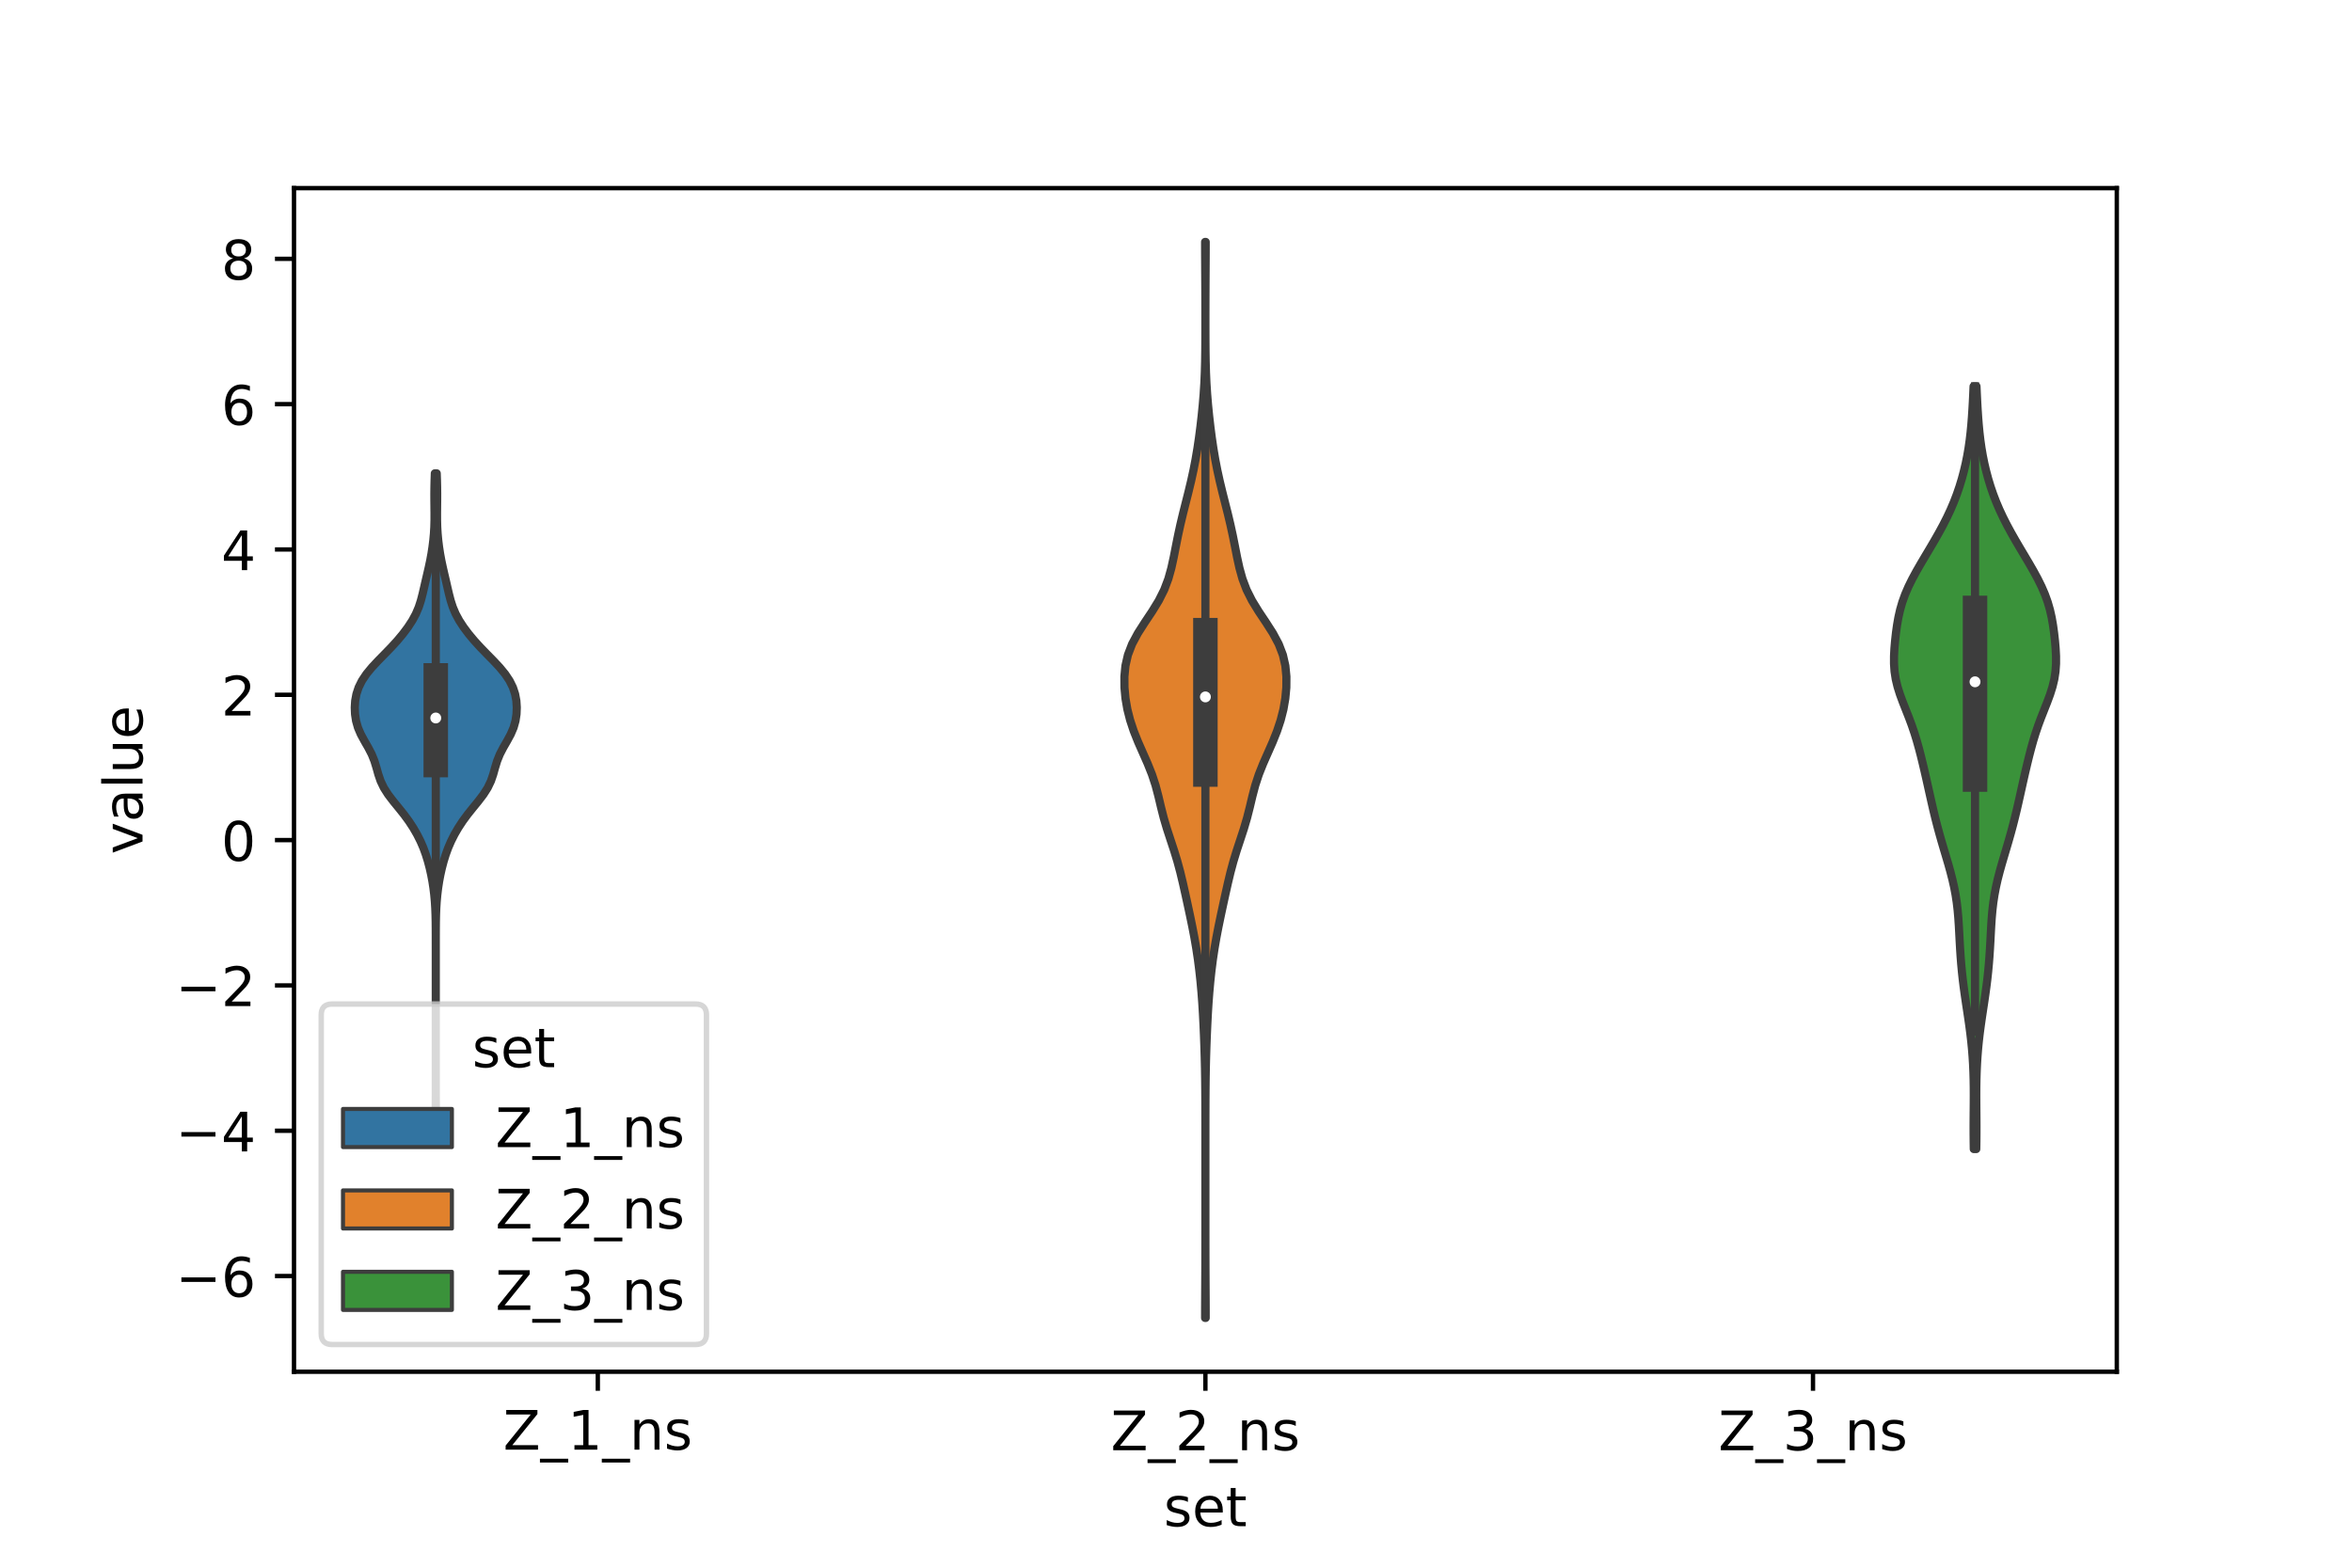 <?xml version="1.0" encoding="utf-8" standalone="no"?>
<!DOCTYPE svg PUBLIC "-//W3C//DTD SVG 1.1//EN"
  "http://www.w3.org/Graphics/SVG/1.1/DTD/svg11.dtd">
<!-- Created with matplotlib (https://matplotlib.org/) -->
<svg height="288pt" version="1.1" viewBox="0 0 432 288" width="432pt" xmlns="http://www.w3.org/2000/svg" xmlns:xlink="http://www.w3.org/1999/xlink">
 <defs>
  <style type="text/css">*{stroke-linecap:butt;stroke-linejoin:round;}</style>
 </defs>
 <g id="figure_1">
  <g id="patch_1">
   <path d="M 0 288 
L 432 288 
L 432 0 
L 0 0 
z
" style="fill:#ffffff;"/>
  </g>
  <g id="axes_1">
   <g id="patch_2">
    <path d="M 54 252 
L 388.8 252 
L 388.8 34.56 
L 54 34.56 
z
" style="fill:#ffffff;"/>
   </g>
   <g id="PolyCollection_1">
    <defs>
     <path d="M 80.099 -79.37 
L 79.981 -79.37 
L 79.986 -80.599 
L 79.998 -81.828 
L 80.012 -83.057 
L 80.024 -84.286 
L 80.032 -85.515 
L 80.037 -86.744 
L 80.039 -87.973 
L 80.04 -89.202 
L 80.04 -90.431 
L 80.04 -91.66 
L 80.04 -92.889 
L 80.04 -94.118 
L 80.04 -95.347 
L 80.04 -96.576 
L 80.04 -97.805 
L 80.04 -99.034 
L 80.04 -100.263 
L 80.04 -101.492 
L 80.04 -102.721 
L 80.04 -103.95 
L 80.04 -105.179 
L 80.04 -106.408 
L 80.04 -107.637 
L 80.04 -108.866 
L 80.04 -110.095 
L 80.04 -111.324 
L 80.04 -112.553 
L 80.04 -113.782 
L 80.039 -115.011 
L 80.038 -116.24 
L 80.033 -117.469 
L 80.021 -118.698 
L 79.995 -119.927 
L 79.947 -121.156 
L 79.871 -122.385 
L 79.76 -123.614 
L 79.612 -124.843 
L 79.424 -126.072 
L 79.194 -127.301 
L 78.919 -128.53 
L 78.596 -129.759 
L 78.217 -130.988 
L 77.77 -132.217 
L 77.24 -133.446 
L 76.622 -134.675 
L 75.912 -135.904 
L 75.108 -137.133 
L 74.205 -138.362 
L 73.223 -139.591 
L 72.219 -140.82 
L 71.284 -142.049 
L 70.502 -143.278 
L 69.913 -144.507 
L 69.49 -145.736 
L 69.148 -146.965 
L 68.773 -148.194 
L 68.279 -149.423 
L 67.644 -150.652 
L 66.936 -151.881 
L 66.27 -153.11 
L 65.745 -154.339 
L 65.398 -155.568 
L 65.211 -156.797 
L 65.16 -158.026 
L 65.238 -159.255 
L 65.466 -160.484 
L 65.871 -161.713 
L 66.479 -162.942 
L 67.299 -164.171 
L 68.31 -165.4 
L 69.458 -166.629 
L 70.666 -167.858 
L 71.857 -169.087 
L 72.978 -170.316 
L 74.004 -171.545 
L 74.925 -172.774 
L 75.728 -174.003 
L 76.392 -175.232 
L 76.912 -176.461 
L 77.309 -177.69 
L 77.627 -178.919 
L 77.912 -180.148 
L 78.194 -181.377 
L 78.482 -182.606 
L 78.764 -183.835 
L 79.024 -185.064 
L 79.249 -186.293 
L 79.437 -187.522 
L 79.588 -188.751 
L 79.701 -189.98 
L 79.773 -191.209 
L 79.805 -192.438 
L 79.808 -193.667 
L 79.796 -194.896 
L 79.783 -196.125 
L 79.78 -197.354 
L 79.794 -198.583 
L 79.824 -199.812 
L 79.867 -201.041 
L 80.213 -201.041 
L 80.213 -201.041 
L 80.256 -199.812 
L 80.286 -198.583 
L 80.3 -197.354 
L 80.297 -196.125 
L 80.284 -194.896 
L 80.272 -193.667 
L 80.275 -192.438 
L 80.307 -191.209 
L 80.379 -189.98 
L 80.492 -188.751 
L 80.643 -187.522 
L 80.831 -186.293 
L 81.056 -185.064 
L 81.316 -183.835 
L 81.598 -182.606 
L 81.886 -181.377 
L 82.168 -180.148 
L 82.453 -178.919 
L 82.771 -177.69 
L 83.168 -176.461 
L 83.688 -175.232 
L 84.352 -174.003 
L 85.155 -172.774 
L 86.076 -171.545 
L 87.102 -170.316 
L 88.223 -169.087 
L 89.414 -167.858 
L 90.622 -166.629 
L 91.77 -165.4 
L 92.781 -164.171 
L 93.601 -162.942 
L 94.209 -161.713 
L 94.614 -160.484 
L 94.842 -159.255 
L 94.92 -158.026 
L 94.869 -156.797 
L 94.682 -155.568 
L 94.335 -154.339 
L 93.81 -153.11 
L 93.144 -151.881 
L 92.436 -150.652 
L 91.801 -149.423 
L 91.307 -148.194 
L 90.932 -146.965 
L 90.59 -145.736 
L 90.167 -144.507 
L 89.578 -143.278 
L 88.796 -142.049 
L 87.861 -140.82 
L 86.857 -139.591 
L 85.875 -138.362 
L 84.972 -137.133 
L 84.168 -135.904 
L 83.458 -134.675 
L 82.84 -133.446 
L 82.31 -132.217 
L 81.863 -130.988 
L 81.484 -129.759 
L 81.161 -128.53 
L 80.886 -127.301 
L 80.656 -126.072 
L 80.468 -124.843 
L 80.32 -123.614 
L 80.209 -122.385 
L 80.133 -121.156 
L 80.085 -119.927 
L 80.059 -118.698 
L 80.047 -117.469 
L 80.042 -116.24 
L 80.041 -115.011 
L 80.04 -113.782 
L 80.04 -112.553 
L 80.04 -111.324 
L 80.04 -110.095 
L 80.04 -108.866 
L 80.04 -107.637 
L 80.04 -106.408 
L 80.04 -105.179 
L 80.04 -103.95 
L 80.04 -102.721 
L 80.04 -101.492 
L 80.04 -100.263 
L 80.04 -99.034 
L 80.04 -97.805 
L 80.04 -96.576 
L 80.04 -95.347 
L 80.04 -94.118 
L 80.04 -92.889 
L 80.04 -91.66 
L 80.04 -90.431 
L 80.04 -89.202 
L 80.041 -87.973 
L 80.043 -86.744 
L 80.048 -85.515 
L 80.056 -84.286 
L 80.068 -83.057 
L 80.082 -81.828 
L 80.094 -80.599 
L 80.099 -79.37 
z
" id="mec746e2f12" style="stroke:#3d3d3d;stroke-width:1.5;"/>
    </defs>
    <g clip-path="url(#pfe6502350d)">
     <use style="fill:#3274a1;stroke:#3d3d3d;stroke-width:1.5;" x="0" xlink:href="#mec746e2f12" y="288"/>
    </g>
   </g>
   <g id="PolyCollection_2">
    <defs>
     <path d="M 221.454 -45.884 
L 221.346 -45.884 
L 221.349 -47.88 
L 221.359 -49.877 
L 221.371 -51.874 
L 221.383 -53.87 
L 221.391 -55.867 
L 221.396 -57.864 
L 221.398 -59.86 
L 221.399 -61.857 
L 221.4 -63.854 
L 221.4 -65.851 
L 221.4 -67.847 
L 221.4 -69.844 
L 221.4 -71.841 
L 221.4 -73.837 
L 221.4 -75.834 
L 221.4 -77.831 
L 221.4 -79.827 
L 221.399 -81.824 
L 221.396 -83.821 
L 221.39 -85.818 
L 221.378 -87.814 
L 221.356 -89.811 
L 221.323 -91.808 
L 221.275 -93.804 
L 221.213 -95.801 
L 221.139 -97.798 
L 221.052 -99.794 
L 220.95 -101.791 
L 220.826 -103.788 
L 220.676 -105.784 
L 220.494 -107.781 
L 220.277 -109.778 
L 220.021 -111.775 
L 219.722 -113.771 
L 219.378 -115.768 
L 218.995 -117.765 
L 218.582 -119.761 
L 218.154 -121.758 
L 217.718 -123.755 
L 217.271 -125.751 
L 216.794 -127.748 
L 216.257 -129.745 
L 215.649 -131.741 
L 214.99 -133.738 
L 214.337 -135.735 
L 213.749 -137.732 
L 213.242 -139.728 
L 212.769 -141.725 
L 212.243 -143.722 
L 211.588 -145.718 
L 210.793 -147.715 
L 209.911 -149.712 
L 209.032 -151.708 
L 208.236 -153.705 
L 207.573 -155.702 
L 207.066 -157.699 
L 206.72 -159.695 
L 206.535 -161.692 
L 206.52 -163.689 
L 206.712 -165.685 
L 207.167 -167.682 
L 207.934 -169.679 
L 209.002 -171.675 
L 210.281 -173.672 
L 211.614 -175.669 
L 212.837 -177.665 
L 213.838 -179.662 
L 214.593 -181.659 
L 215.149 -183.656 
L 215.585 -185.652 
L 215.976 -187.649 
L 216.375 -189.646 
L 216.809 -191.642 
L 217.284 -193.639 
L 217.788 -195.636 
L 218.293 -197.632 
L 218.773 -199.629 
L 219.211 -201.626 
L 219.597 -203.622 
L 219.934 -205.619 
L 220.228 -207.616 
L 220.487 -209.613 
L 220.716 -211.609 
L 220.915 -213.606 
L 221.081 -215.603 
L 221.209 -217.599 
L 221.296 -219.596 
L 221.35 -221.593 
L 221.379 -223.589 
L 221.392 -225.586 
L 221.397 -227.583 
L 221.398 -229.58 
L 221.396 -231.576 
L 221.391 -233.573 
L 221.383 -235.57 
L 221.371 -237.566 
L 221.359 -239.563 
L 221.349 -241.56 
L 221.346 -243.556 
L 221.454 -243.556 
L 221.454 -243.556 
L 221.451 -241.56 
L 221.441 -239.563 
L 221.429 -237.566 
L 221.417 -235.57 
L 221.409 -233.573 
L 221.404 -231.576 
L 221.402 -229.58 
L 221.403 -227.583 
L 221.408 -225.586 
L 221.421 -223.589 
L 221.45 -221.593 
L 221.504 -219.596 
L 221.591 -217.599 
L 221.719 -215.603 
L 221.885 -213.606 
L 222.084 -211.609 
L 222.313 -209.613 
L 222.572 -207.616 
L 222.866 -205.619 
L 223.203 -203.622 
L 223.589 -201.626 
L 224.027 -199.629 
L 224.507 -197.632 
L 225.012 -195.636 
L 225.516 -193.639 
L 225.991 -191.642 
L 226.425 -189.646 
L 226.824 -187.649 
L 227.215 -185.652 
L 227.651 -183.656 
L 228.207 -181.659 
L 228.962 -179.662 
L 229.963 -177.665 
L 231.186 -175.669 
L 232.519 -173.672 
L 233.798 -171.675 
L 234.866 -169.679 
L 235.633 -167.682 
L 236.088 -165.685 
L 236.28 -163.689 
L 236.265 -161.692 
L 236.08 -159.695 
L 235.734 -157.699 
L 235.227 -155.702 
L 234.564 -153.705 
L 233.768 -151.708 
L 232.889 -149.712 
L 232.007 -147.715 
L 231.212 -145.718 
L 230.557 -143.722 
L 230.031 -141.725 
L 229.558 -139.728 
L 229.051 -137.732 
L 228.463 -135.735 
L 227.81 -133.738 
L 227.151 -131.741 
L 226.543 -129.745 
L 226.006 -127.748 
L 225.529 -125.751 
L 225.082 -123.755 
L 224.646 -121.758 
L 224.218 -119.761 
L 223.805 -117.765 
L 223.422 -115.768 
L 223.078 -113.771 
L 222.779 -111.775 
L 222.523 -109.778 
L 222.306 -107.781 
L 222.124 -105.784 
L 221.974 -103.788 
L 221.85 -101.791 
L 221.748 -99.794 
L 221.661 -97.798 
L 221.587 -95.801 
L 221.525 -93.804 
L 221.477 -91.808 
L 221.444 -89.811 
L 221.422 -87.814 
L 221.41 -85.818 
L 221.404 -83.821 
L 221.401 -81.824 
L 221.4 -79.827 
L 221.4 -77.831 
L 221.4 -75.834 
L 221.4 -73.837 
L 221.4 -71.841 
L 221.4 -69.844 
L 221.4 -67.847 
L 221.4 -65.851 
L 221.4 -63.854 
L 221.401 -61.857 
L 221.402 -59.86 
L 221.404 -57.864 
L 221.409 -55.867 
L 221.417 -53.87 
L 221.429 -51.874 
L 221.441 -49.877 
L 221.451 -47.88 
L 221.454 -45.884 
z
" id="mc5354c46d5" style="stroke:#3d3d3d;stroke-width:1.5;"/>
    </defs>
    <g clip-path="url(#pfe6502350d)">
     <use style="fill:#e1812c;stroke:#3d3d3d;stroke-width:1.5;" x="0" xlink:href="#mc5354c46d5" y="288"/>
    </g>
   </g>
   <g id="PolyCollection_3">
    <defs>
     <path d="M 362.988 -76.91 
L 362.532 -76.91 
L 362.51 -78.326 
L 362.498 -79.741 
L 362.496 -81.156 
L 362.503 -82.571 
L 362.515 -83.987 
L 362.526 -85.402 
L 362.531 -86.817 
L 362.525 -88.232 
L 362.503 -89.648 
L 362.462 -91.063 
L 362.399 -92.478 
L 362.312 -93.893 
L 362.2 -95.309 
L 362.062 -96.724 
L 361.9 -98.139 
L 361.714 -99.555 
L 361.512 -100.97 
L 361.3 -102.385 
L 361.085 -103.8 
L 360.878 -105.216 
L 360.684 -106.631 
L 360.508 -108.046 
L 360.354 -109.461 
L 360.222 -110.877 
L 360.11 -112.292 
L 360.017 -113.707 
L 359.937 -115.122 
L 359.863 -116.538 
L 359.785 -117.953 
L 359.691 -119.368 
L 359.567 -120.784 
L 359.402 -122.199 
L 359.187 -123.614 
L 358.919 -125.029 
L 358.6 -126.445 
L 358.237 -127.86 
L 357.841 -129.275 
L 357.425 -130.69 
L 357.003 -132.106 
L 356.587 -133.521 
L 356.186 -134.936 
L 355.804 -136.351 
L 355.443 -137.767 
L 355.101 -139.182 
L 354.775 -140.597 
L 354.458 -142.013 
L 354.143 -143.428 
L 353.827 -144.843 
L 353.504 -146.258 
L 353.171 -147.674 
L 352.825 -149.089 
L 352.458 -150.504 
L 352.062 -151.919 
L 351.627 -153.335 
L 351.146 -154.75 
L 350.619 -156.165 
L 350.062 -157.58 
L 349.503 -158.996 
L 348.98 -160.411 
L 348.533 -161.826 
L 348.194 -163.242 
L 347.977 -164.657 
L 347.88 -166.072 
L 347.882 -167.487 
L 347.957 -168.903 
L 348.081 -170.318 
L 348.239 -171.733 
L 348.435 -173.148 
L 348.682 -174.564 
L 349.001 -175.979 
L 349.41 -177.394 
L 349.92 -178.809 
L 350.53 -180.225 
L 351.228 -181.64 
L 351.995 -183.055 
L 352.809 -184.471 
L 353.647 -185.886 
L 354.49 -187.301 
L 355.322 -188.716 
L 356.127 -190.132 
L 356.894 -191.547 
L 357.612 -192.962 
L 358.275 -194.377 
L 358.879 -195.793 
L 359.421 -197.208 
L 359.906 -198.623 
L 360.335 -200.038 
L 360.714 -201.454 
L 361.046 -202.869 
L 361.332 -204.284 
L 361.574 -205.7 
L 361.776 -207.115 
L 361.942 -208.53 
L 362.078 -209.945 
L 362.188 -211.361 
L 362.281 -212.776 
L 362.36 -214.191 
L 362.429 -215.606 
L 362.491 -217.022 
L 363.029 -217.022 
L 363.029 -217.022 
L 363.091 -215.606 
L 363.16 -214.191 
L 363.239 -212.776 
L 363.332 -211.361 
L 363.442 -209.945 
L 363.578 -208.53 
L 363.744 -207.115 
L 363.946 -205.7 
L 364.188 -204.284 
L 364.474 -202.869 
L 364.806 -201.454 
L 365.185 -200.038 
L 365.614 -198.623 
L 366.099 -197.208 
L 366.641 -195.793 
L 367.245 -194.377 
L 367.908 -192.962 
L 368.626 -191.547 
L 369.393 -190.132 
L 370.198 -188.716 
L 371.03 -187.301 
L 371.873 -185.886 
L 372.711 -184.471 
L 373.525 -183.055 
L 374.292 -181.64 
L 374.99 -180.225 
L 375.6 -178.809 
L 376.11 -177.394 
L 376.519 -175.979 
L 376.838 -174.564 
L 377.085 -173.148 
L 377.281 -171.733 
L 377.439 -170.318 
L 377.563 -168.903 
L 377.638 -167.487 
L 377.64 -166.072 
L 377.543 -164.657 
L 377.326 -163.242 
L 376.987 -161.826 
L 376.54 -160.411 
L 376.017 -158.996 
L 375.458 -157.58 
L 374.901 -156.165 
L 374.374 -154.75 
L 373.893 -153.335 
L 373.458 -151.919 
L 373.062 -150.504 
L 372.695 -149.089 
L 372.349 -147.674 
L 372.016 -146.258 
L 371.693 -144.843 
L 371.377 -143.428 
L 371.062 -142.013 
L 370.745 -140.597 
L 370.419 -139.182 
L 370.077 -137.767 
L 369.716 -136.351 
L 369.334 -134.936 
L 368.933 -133.521 
L 368.517 -132.106 
L 368.095 -130.69 
L 367.679 -129.275 
L 367.283 -127.86 
L 366.92 -126.445 
L 366.601 -125.029 
L 366.333 -123.614 
L 366.118 -122.199 
L 365.953 -120.784 
L 365.829 -119.368 
L 365.735 -117.953 
L 365.657 -116.538 
L 365.583 -115.122 
L 365.503 -113.707 
L 365.41 -112.292 
L 365.298 -110.877 
L 365.166 -109.461 
L 365.012 -108.046 
L 364.836 -106.631 
L 364.642 -105.216 
L 364.435 -103.8 
L 364.22 -102.385 
L 364.008 -100.97 
L 363.806 -99.555 
L 363.62 -98.139 
L 363.458 -96.724 
L 363.32 -95.309 
L 363.208 -93.893 
L 363.121 -92.478 
L 363.058 -91.063 
L 363.017 -89.648 
L 362.995 -88.232 
L 362.989 -86.817 
L 362.994 -85.402 
L 363.005 -83.987 
L 363.017 -82.571 
L 363.024 -81.156 
L 363.022 -79.741 
L 363.01 -78.326 
L 362.988 -76.91 
z
" id="m6ac370371e" style="stroke:#3d3d3d;stroke-width:1.5;"/>
    </defs>
    <g clip-path="url(#pfe6502350d)">
     <use style="fill:#3a923a;stroke:#3d3d3d;stroke-width:1.5;" x="0" xlink:href="#m6ac370371e" y="288"/>
    </g>
   </g>
   <g id="patch_3">
    <path clip-path="url(#pfe6502350d)" d="M 109.8 154.334 
L 109.8 154.334 
L 109.8 154.334 
L 109.8 154.334 
z
" style="fill:#3274a1;stroke:#3d3d3d;stroke-linejoin:miter;stroke-width:0.75;"/>
   </g>
   <g id="patch_4">
    <path clip-path="url(#pfe6502350d)" d="M 109.8 154.334 
L 109.8 154.334 
L 109.8 154.334 
L 109.8 154.334 
z
" style="fill:#e1812c;stroke:#3d3d3d;stroke-linejoin:miter;stroke-width:0.75;"/>
   </g>
   <g id="patch_5">
    <path clip-path="url(#pfe6502350d)" d="M 109.8 154.334 
L 109.8 154.334 
L 109.8 154.334 
L 109.8 154.334 
z
" style="fill:#3a923a;stroke:#3d3d3d;stroke-linejoin:miter;stroke-width:0.75;"/>
   </g>
   <g id="matplotlib.axis_1">
    <g id="xtick_1">
     <g id="line2d_1">
      <defs>
       <path d="M 0 0 
L 0 3.5 
" id="mc27eb3e1d8" style="stroke:#000000;stroke-width:0.8;"/>
      </defs>
      <g>
       <use style="stroke:#000000;stroke-width:0.8;" x="109.8" xlink:href="#mc27eb3e1d8" y="252"/>
      </g>
     </g>
     <g id="text_1">
      <!-- Z_1_ns -->
      <g transform="translate(92.42 266.32)scale(0.1 -0.1)">
       <defs>
        <path d="M 5.609 72.906 
L 62.891 72.906 
L 62.891 65.375 
L 16.797 8.297 
L 64.016 8.297 
L 64.016 0 
L 4.5 0 
L 4.5 7.516 
L 50.594 64.594 
L 5.609 64.594 
z
" id="DejaVuSans-90"/>
        <path d="M 50.984 -16.609 
L 50.984 -23.578 
L -0.984 -23.578 
L -0.984 -16.609 
z
" id="DejaVuSans-95"/>
        <path d="M 12.406 8.297 
L 28.516 8.297 
L 28.516 63.922 
L 10.984 60.406 
L 10.984 69.391 
L 28.422 72.906 
L 38.281 72.906 
L 38.281 8.297 
L 54.391 8.297 
L 54.391 0 
L 12.406 0 
z
" id="DejaVuSans-49"/>
        <path d="M 54.891 33.016 
L 54.891 0 
L 45.906 0 
L 45.906 32.719 
Q 45.906 40.484 42.875 44.328 
Q 39.844 48.188 33.797 48.188 
Q 26.516 48.188 22.312 43.547 
Q 18.109 38.922 18.109 30.906 
L 18.109 0 
L 9.078 0 
L 9.078 54.688 
L 18.109 54.688 
L 18.109 46.188 
Q 21.344 51.125 25.703 53.562 
Q 30.078 56 35.797 56 
Q 45.219 56 50.047 50.172 
Q 54.891 44.344 54.891 33.016 
z
" id="DejaVuSans-110"/>
        <path d="M 44.281 53.078 
L 44.281 44.578 
Q 40.484 46.531 36.375 47.5 
Q 32.281 48.484 27.875 48.484 
Q 21.188 48.484 17.844 46.438 
Q 14.5 44.391 14.5 40.281 
Q 14.5 37.156 16.891 35.375 
Q 19.281 33.594 26.516 31.984 
L 29.594 31.297 
Q 39.156 29.25 43.188 25.516 
Q 47.219 21.781 47.219 15.094 
Q 47.219 7.469 41.188 3.016 
Q 35.156 -1.422 24.609 -1.422 
Q 20.219 -1.422 15.453 -0.562 
Q 10.688 0.297 5.422 2 
L 5.422 11.281 
Q 10.406 8.688 15.234 7.391 
Q 20.062 6.109 24.812 6.109 
Q 31.156 6.109 34.562 8.281 
Q 37.984 10.453 37.984 14.406 
Q 37.984 18.062 35.516 20.016 
Q 33.062 21.969 24.703 23.781 
L 21.578 24.516 
Q 13.234 26.266 9.516 29.906 
Q 5.812 33.547 5.812 39.891 
Q 5.812 47.609 11.281 51.797 
Q 16.75 56 26.812 56 
Q 31.781 56 36.172 55.266 
Q 40.578 54.547 44.281 53.078 
z
" id="DejaVuSans-115"/>
       </defs>
       <use xlink:href="#DejaVuSans-90"/>
       <use x="68.506" xlink:href="#DejaVuSans-95"/>
       <use x="118.506" xlink:href="#DejaVuSans-49"/>
       <use x="182.129" xlink:href="#DejaVuSans-95"/>
       <use x="232.129" xlink:href="#DejaVuSans-110"/>
       <use x="295.508" xlink:href="#DejaVuSans-115"/>
      </g>
     </g>
    </g>
    <g id="xtick_2">
     <g id="line2d_2">
      <g>
       <use style="stroke:#000000;stroke-width:0.8;" x="221.4" xlink:href="#mc27eb3e1d8" y="252"/>
      </g>
     </g>
     <g id="text_2">
      <!-- Z_2_ns -->
      <g transform="translate(204.02 266.422)scale(0.1 -0.1)">
       <defs>
        <path d="M 19.188 8.297 
L 53.609 8.297 
L 53.609 0 
L 7.328 0 
L 7.328 8.297 
Q 12.938 14.109 22.625 23.891 
Q 32.328 33.688 34.812 36.531 
Q 39.547 41.844 41.422 45.531 
Q 43.312 49.219 43.312 52.781 
Q 43.312 58.594 39.234 62.25 
Q 35.156 65.922 28.609 65.922 
Q 23.969 65.922 18.812 64.312 
Q 13.672 62.703 7.812 59.422 
L 7.812 69.391 
Q 13.766 71.781 18.938 73 
Q 24.125 74.219 28.422 74.219 
Q 39.75 74.219 46.484 68.547 
Q 53.219 62.891 53.219 53.422 
Q 53.219 48.922 51.531 44.891 
Q 49.859 40.875 45.406 35.406 
Q 44.188 33.984 37.641 27.219 
Q 31.109 20.453 19.188 8.297 
z
" id="DejaVuSans-50"/>
       </defs>
       <use xlink:href="#DejaVuSans-90"/>
       <use x="68.506" xlink:href="#DejaVuSans-95"/>
       <use x="118.506" xlink:href="#DejaVuSans-50"/>
       <use x="182.129" xlink:href="#DejaVuSans-95"/>
       <use x="232.129" xlink:href="#DejaVuSans-110"/>
       <use x="295.508" xlink:href="#DejaVuSans-115"/>
      </g>
     </g>
    </g>
    <g id="xtick_3">
     <g id="line2d_3">
      <g>
       <use style="stroke:#000000;stroke-width:0.8;" x="333" xlink:href="#mc27eb3e1d8" y="252"/>
      </g>
     </g>
     <g id="text_3">
      <!-- Z_3_ns -->
      <g transform="translate(315.62 266.422)scale(0.1 -0.1)">
       <defs>
        <path d="M 40.578 39.312 
Q 47.656 37.797 51.625 33 
Q 55.609 28.219 55.609 21.188 
Q 55.609 10.406 48.188 4.484 
Q 40.766 -1.422 27.094 -1.422 
Q 22.516 -1.422 17.656 -0.516 
Q 12.797 0.391 7.625 2.203 
L 7.625 11.719 
Q 11.719 9.328 16.594 8.109 
Q 21.484 6.891 26.812 6.891 
Q 36.078 6.891 40.938 10.547 
Q 45.797 14.203 45.797 21.188 
Q 45.797 27.641 41.281 31.266 
Q 36.766 34.906 28.719 34.906 
L 20.219 34.906 
L 20.219 43.016 
L 29.109 43.016 
Q 36.375 43.016 40.234 45.922 
Q 44.094 48.828 44.094 54.297 
Q 44.094 59.906 40.109 62.906 
Q 36.141 65.922 28.719 65.922 
Q 24.656 65.922 20.016 65.031 
Q 15.375 64.156 9.812 62.312 
L 9.812 71.094 
Q 15.438 72.656 20.344 73.438 
Q 25.25 74.219 29.594 74.219 
Q 40.828 74.219 47.359 69.109 
Q 53.906 64.016 53.906 55.328 
Q 53.906 49.266 50.438 45.094 
Q 46.969 40.922 40.578 39.312 
z
" id="DejaVuSans-51"/>
       </defs>
       <use xlink:href="#DejaVuSans-90"/>
       <use x="68.506" xlink:href="#DejaVuSans-95"/>
       <use x="118.506" xlink:href="#DejaVuSans-51"/>
       <use x="182.129" xlink:href="#DejaVuSans-95"/>
       <use x="232.129" xlink:href="#DejaVuSans-110"/>
       <use x="295.508" xlink:href="#DejaVuSans-115"/>
      </g>
     </g>
    </g>
    <g id="text_4">
     <!-- set -->
     <g transform="translate(213.759 280.378)scale(0.1 -0.1)">
      <defs>
       <path d="M 56.203 29.594 
L 56.203 25.203 
L 14.891 25.203 
Q 15.484 15.922 20.484 11.062 
Q 25.484 6.203 34.422 6.203 
Q 39.594 6.203 44.453 7.469 
Q 49.312 8.734 54.109 11.281 
L 54.109 2.781 
Q 49.266 0.734 44.188 -0.344 
Q 39.109 -1.422 33.891 -1.422 
Q 20.797 -1.422 13.156 6.188 
Q 5.516 13.812 5.516 26.812 
Q 5.516 40.234 12.766 48.109 
Q 20.016 56 32.328 56 
Q 43.359 56 49.781 48.891 
Q 56.203 41.797 56.203 29.594 
z
M 47.219 32.234 
Q 47.125 39.594 43.094 43.984 
Q 39.062 48.391 32.422 48.391 
Q 24.906 48.391 20.391 44.141 
Q 15.875 39.891 15.188 32.172 
z
" id="DejaVuSans-101"/>
       <path d="M 18.312 70.219 
L 18.312 54.688 
L 36.812 54.688 
L 36.812 47.703 
L 18.312 47.703 
L 18.312 18.016 
Q 18.312 11.328 20.141 9.422 
Q 21.969 7.516 27.594 7.516 
L 36.812 7.516 
L 36.812 0 
L 27.594 0 
Q 17.188 0 13.234 3.875 
Q 9.281 7.766 9.281 18.016 
L 9.281 47.703 
L 2.688 47.703 
L 2.688 54.688 
L 9.281 54.688 
L 9.281 70.219 
z
" id="DejaVuSans-116"/>
      </defs>
      <use xlink:href="#DejaVuSans-115"/>
      <use x="52.1" xlink:href="#DejaVuSans-101"/>
      <use x="113.623" xlink:href="#DejaVuSans-116"/>
     </g>
    </g>
   </g>
   <g id="matplotlib.axis_2">
    <g id="ytick_1">
     <g id="line2d_4">
      <defs>
       <path d="M 0 0 
L -3.5 0 
" id="m4ecb505bc7" style="stroke:#000000;stroke-width:0.8;"/>
      </defs>
      <g>
       <use style="stroke:#000000;stroke-width:0.8;" x="54" xlink:href="#m4ecb505bc7" y="234.422"/>
      </g>
     </g>
     <g id="text_5">
      <!-- −6 -->
      <g transform="translate(32.258 238.221)scale(0.1 -0.1)">
       <defs>
        <path d="M 10.594 35.5 
L 73.188 35.5 
L 73.188 27.203 
L 10.594 27.203 
z
" id="DejaVuSans-8722"/>
        <path d="M 33.016 40.375 
Q 26.375 40.375 22.484 35.828 
Q 18.609 31.297 18.609 23.391 
Q 18.609 15.531 22.484 10.953 
Q 26.375 6.391 33.016 6.391 
Q 39.656 6.391 43.531 10.953 
Q 47.406 15.531 47.406 23.391 
Q 47.406 31.297 43.531 35.828 
Q 39.656 40.375 33.016 40.375 
z
M 52.594 71.297 
L 52.594 62.312 
Q 48.875 64.062 45.094 64.984 
Q 41.312 65.922 37.594 65.922 
Q 27.828 65.922 22.672 59.328 
Q 17.531 52.734 16.797 39.406 
Q 19.672 43.656 24.016 45.922 
Q 28.375 48.188 33.594 48.188 
Q 44.578 48.188 50.953 41.516 
Q 57.328 34.859 57.328 23.391 
Q 57.328 12.156 50.688 5.359 
Q 44.047 -1.422 33.016 -1.422 
Q 20.359 -1.422 13.672 8.266 
Q 6.984 17.969 6.984 36.375 
Q 6.984 53.656 15.188 63.938 
Q 23.391 74.219 37.203 74.219 
Q 40.922 74.219 44.703 73.484 
Q 48.484 72.75 52.594 71.297 
z
" id="DejaVuSans-54"/>
       </defs>
       <use xlink:href="#DejaVuSans-8722"/>
       <use x="83.789" xlink:href="#DejaVuSans-54"/>
      </g>
     </g>
    </g>
    <g id="ytick_2">
     <g id="line2d_5">
      <g>
       <use style="stroke:#000000;stroke-width:0.8;" x="54" xlink:href="#m4ecb505bc7" y="207.726"/>
      </g>
     </g>
     <g id="text_6">
      <!-- −4 -->
      <g transform="translate(32.258 211.525)scale(0.1 -0.1)">
       <defs>
        <path d="M 37.797 64.312 
L 12.891 25.391 
L 37.797 25.391 
z
M 35.203 72.906 
L 47.609 72.906 
L 47.609 25.391 
L 58.016 25.391 
L 58.016 17.188 
L 47.609 17.188 
L 47.609 0 
L 37.797 0 
L 37.797 17.188 
L 4.891 17.188 
L 4.891 26.703 
z
" id="DejaVuSans-52"/>
       </defs>
       <use xlink:href="#DejaVuSans-8722"/>
       <use x="83.789" xlink:href="#DejaVuSans-52"/>
      </g>
     </g>
    </g>
    <g id="ytick_3">
     <g id="line2d_6">
      <g>
       <use style="stroke:#000000;stroke-width:0.8;" x="54" xlink:href="#m4ecb505bc7" y="181.03"/>
      </g>
     </g>
     <g id="text_7">
      <!-- −2 -->
      <g transform="translate(32.258 184.83)scale(0.1 -0.1)">
       <use xlink:href="#DejaVuSans-8722"/>
       <use x="83.789" xlink:href="#DejaVuSans-50"/>
      </g>
     </g>
    </g>
    <g id="ytick_4">
     <g id="line2d_7">
      <g>
       <use style="stroke:#000000;stroke-width:0.8;" x="54" xlink:href="#m4ecb505bc7" y="154.334"/>
      </g>
     </g>
     <g id="text_8">
      <!-- 0 -->
      <g transform="translate(40.638 158.134)scale(0.1 -0.1)">
       <defs>
        <path d="M 31.781 66.406 
Q 24.172 66.406 20.328 58.906 
Q 16.5 51.422 16.5 36.375 
Q 16.5 21.391 20.328 13.891 
Q 24.172 6.391 31.781 6.391 
Q 39.453 6.391 43.281 13.891 
Q 47.125 21.391 47.125 36.375 
Q 47.125 51.422 43.281 58.906 
Q 39.453 66.406 31.781 66.406 
z
M 31.781 74.219 
Q 44.047 74.219 50.516 64.516 
Q 56.984 54.828 56.984 36.375 
Q 56.984 17.969 50.516 8.266 
Q 44.047 -1.422 31.781 -1.422 
Q 19.531 -1.422 13.062 8.266 
Q 6.594 17.969 6.594 36.375 
Q 6.594 54.828 13.062 64.516 
Q 19.531 74.219 31.781 74.219 
z
" id="DejaVuSans-48"/>
       </defs>
       <use xlink:href="#DejaVuSans-48"/>
      </g>
     </g>
    </g>
    <g id="ytick_5">
     <g id="line2d_8">
      <g>
       <use style="stroke:#000000;stroke-width:0.8;" x="54" xlink:href="#m4ecb505bc7" y="127.639"/>
      </g>
     </g>
     <g id="text_9">
      <!-- 2 -->
      <g transform="translate(40.638 131.438)scale(0.1 -0.1)">
       <use xlink:href="#DejaVuSans-50"/>
      </g>
     </g>
    </g>
    <g id="ytick_6">
     <g id="line2d_9">
      <g>
       <use style="stroke:#000000;stroke-width:0.8;" x="54" xlink:href="#m4ecb505bc7" y="100.943"/>
      </g>
     </g>
     <g id="text_10">
      <!-- 4 -->
      <g transform="translate(40.638 104.742)scale(0.1 -0.1)">
       <use xlink:href="#DejaVuSans-52"/>
      </g>
     </g>
    </g>
    <g id="ytick_7">
     <g id="line2d_10">
      <g>
       <use style="stroke:#000000;stroke-width:0.8;" x="54" xlink:href="#m4ecb505bc7" y="74.247"/>
      </g>
     </g>
     <g id="text_11">
      <!-- 6 -->
      <g transform="translate(40.638 78.046)scale(0.1 -0.1)">
       <use xlink:href="#DejaVuSans-54"/>
      </g>
     </g>
    </g>
    <g id="ytick_8">
     <g id="line2d_11">
      <g>
       <use style="stroke:#000000;stroke-width:0.8;" x="54" xlink:href="#m4ecb505bc7" y="47.551"/>
      </g>
     </g>
     <g id="text_12">
      <!-- 8 -->
      <g transform="translate(40.638 51.35)scale(0.1 -0.1)">
       <defs>
        <path d="M 31.781 34.625 
Q 24.75 34.625 20.719 30.859 
Q 16.703 27.094 16.703 20.516 
Q 16.703 13.922 20.719 10.156 
Q 24.75 6.391 31.781 6.391 
Q 38.812 6.391 42.859 10.172 
Q 46.922 13.969 46.922 20.516 
Q 46.922 27.094 42.891 30.859 
Q 38.875 34.625 31.781 34.625 
z
M 21.922 38.812 
Q 15.578 40.375 12.031 44.719 
Q 8.5 49.078 8.5 55.328 
Q 8.5 64.062 14.719 69.141 
Q 20.953 74.219 31.781 74.219 
Q 42.672 74.219 48.875 69.141 
Q 55.078 64.062 55.078 55.328 
Q 55.078 49.078 51.531 44.719 
Q 48 40.375 41.703 38.812 
Q 48.828 37.156 52.797 32.312 
Q 56.781 27.484 56.781 20.516 
Q 56.781 9.906 50.312 4.234 
Q 43.844 -1.422 31.781 -1.422 
Q 19.734 -1.422 13.25 4.234 
Q 6.781 9.906 6.781 20.516 
Q 6.781 27.484 10.781 32.312 
Q 14.797 37.156 21.922 38.812 
z
M 18.312 54.391 
Q 18.312 48.734 21.844 45.562 
Q 25.391 42.391 31.781 42.391 
Q 38.141 42.391 41.719 45.562 
Q 45.312 48.734 45.312 54.391 
Q 45.312 60.062 41.719 63.234 
Q 38.141 66.406 31.781 66.406 
Q 25.391 66.406 21.844 63.234 
Q 18.312 60.062 18.312 54.391 
z
" id="DejaVuSans-56"/>
       </defs>
       <use xlink:href="#DejaVuSans-56"/>
      </g>
     </g>
    </g>
    <g id="text_13">
     <!-- value -->
     <g transform="translate(26.178 156.938)rotate(-90)scale(0.1 -0.1)">
      <defs>
       <path d="M 2.984 54.688 
L 12.5 54.688 
L 29.594 8.797 
L 46.688 54.688 
L 56.203 54.688 
L 35.688 0 
L 23.484 0 
z
" id="DejaVuSans-118"/>
       <path d="M 34.281 27.484 
Q 23.391 27.484 19.188 25 
Q 14.984 22.516 14.984 16.5 
Q 14.984 11.719 18.141 8.906 
Q 21.297 6.109 26.703 6.109 
Q 34.188 6.109 38.703 11.406 
Q 43.219 16.703 43.219 25.484 
L 43.219 27.484 
z
M 52.203 31.203 
L 52.203 0 
L 43.219 0 
L 43.219 8.297 
Q 40.141 3.328 35.547 0.953 
Q 30.953 -1.422 24.312 -1.422 
Q 15.922 -1.422 10.953 3.297 
Q 6 8.016 6 15.922 
Q 6 25.141 12.172 29.828 
Q 18.359 34.516 30.609 34.516 
L 43.219 34.516 
L 43.219 35.406 
Q 43.219 41.609 39.141 45 
Q 35.062 48.391 27.688 48.391 
Q 23 48.391 18.547 47.266 
Q 14.109 46.141 10.016 43.891 
L 10.016 52.203 
Q 14.938 54.109 19.578 55.047 
Q 24.219 56 28.609 56 
Q 40.484 56 46.344 49.844 
Q 52.203 43.703 52.203 31.203 
z
" id="DejaVuSans-97"/>
       <path d="M 9.422 75.984 
L 18.406 75.984 
L 18.406 0 
L 9.422 0 
z
" id="DejaVuSans-108"/>
       <path d="M 8.5 21.578 
L 8.5 54.688 
L 17.484 54.688 
L 17.484 21.922 
Q 17.484 14.156 20.5 10.266 
Q 23.531 6.391 29.594 6.391 
Q 36.859 6.391 41.078 11.031 
Q 45.312 15.672 45.312 23.688 
L 45.312 54.688 
L 54.297 54.688 
L 54.297 0 
L 45.312 0 
L 45.312 8.406 
Q 42.047 3.422 37.719 1 
Q 33.406 -1.422 27.688 -1.422 
Q 18.266 -1.422 13.375 4.438 
Q 8.5 10.297 8.5 21.578 
z
M 31.109 56 
z
" id="DejaVuSans-117"/>
      </defs>
      <use xlink:href="#DejaVuSans-118"/>
      <use x="59.18" xlink:href="#DejaVuSans-97"/>
      <use x="120.459" xlink:href="#DejaVuSans-108"/>
      <use x="148.242" xlink:href="#DejaVuSans-117"/>
      <use x="211.621" xlink:href="#DejaVuSans-101"/>
     </g>
    </g>
   </g>
   <g id="line2d_12">
    <path clip-path="url(#pfe6502350d)" d="M 80.04 162.887 
L 80.04 100.521 
" style="fill:none;stroke:#3d3d3d;stroke-linecap:square;stroke-width:1.5;"/>
   </g>
   <g id="line2d_13">
    <path clip-path="url(#pfe6502350d)" d="M 80.04 140.55 
L 80.04 124.072 
" style="fill:none;stroke:#3d3d3d;stroke-linecap:square;stroke-width:4.5;"/>
   </g>
   <g id="line2d_14">
    <path clip-path="url(#pfe6502350d)" d="M 221.4 181.52 
L 221.4 76.729 
" style="fill:none;stroke:#3d3d3d;stroke-linecap:square;stroke-width:1.5;"/>
   </g>
   <g id="line2d_15">
    <path clip-path="url(#pfe6502350d)" d="M 221.4 142.289 
L 221.4 115.772 
" style="fill:none;stroke:#3d3d3d;stroke-linecap:square;stroke-width:4.5;"/>
   </g>
   <g id="line2d_16">
    <path clip-path="url(#pfe6502350d)" d="M 362.76 189.542 
L 362.76 70.978 
" style="fill:none;stroke:#3d3d3d;stroke-linecap:square;stroke-width:1.5;"/>
   </g>
   <g id="line2d_17">
    <path clip-path="url(#pfe6502350d)" d="M 362.76 143.219 
L 362.76 111.674 
" style="fill:none;stroke:#3d3d3d;stroke-linecap:square;stroke-width:4.5;"/>
   </g>
   <g id="patch_6">
    <path d="M 54 252 
L 54 34.56 
" style="fill:none;stroke:#000000;stroke-linecap:square;stroke-linejoin:miter;stroke-width:0.8;"/>
   </g>
   <g id="patch_7">
    <path d="M 388.8 252 
L 388.8 34.56 
" style="fill:none;stroke:#000000;stroke-linecap:square;stroke-linejoin:miter;stroke-width:0.8;"/>
   </g>
   <g id="patch_8">
    <path d="M 54 252 
L 388.8 252 
" style="fill:none;stroke:#000000;stroke-linecap:square;stroke-linejoin:miter;stroke-width:0.8;"/>
   </g>
   <g id="patch_9">
    <path d="M 54 34.56 
L 388.8 34.56 
" style="fill:none;stroke:#000000;stroke-linecap:square;stroke-linejoin:miter;stroke-width:0.8;"/>
   </g>
   <g id="PathCollection_1">
    <defs>
     <path d="M 0 1.5 
C 0.398 1.5 0.779 1.342 1.061 1.061 
C 1.342 0.779 1.5 0.398 1.5 0 
C 1.5 -0.398 1.342 -0.779 1.061 -1.061 
C 0.779 -1.342 0.398 -1.5 0 -1.5 
C -0.398 -1.5 -0.779 -1.342 -1.061 -1.061 
C -1.342 -0.779 -1.5 -0.398 -1.5 0 
C -1.5 0.398 -1.342 0.779 -1.061 1.061 
C -0.779 1.342 -0.398 1.5 0 1.5 
z
" id="me04e444ebc" style="stroke:#3d3d3d;"/>
    </defs>
    <g clip-path="url(#pfe6502350d)">
     <use style="fill:#ffffff;stroke:#3d3d3d;" x="80.04" xlink:href="#me04e444ebc" y="131.901"/>
    </g>
   </g>
   <g id="PathCollection_2">
    <g clip-path="url(#pfe6502350d)">
     <use style="fill:#ffffff;stroke:#3d3d3d;" x="221.4" xlink:href="#me04e444ebc" y="128.028"/>
    </g>
   </g>
   <g id="PathCollection_3">
    <g clip-path="url(#pfe6502350d)">
     <use style="fill:#ffffff;stroke:#3d3d3d;" x="362.76" xlink:href="#me04e444ebc" y="125.255"/>
    </g>
   </g>
   <g id="legend_1">
    <g id="patch_10">
     <path d="M 61 247 
L 127.759 247 
Q 129.759 247 129.759 245 
L 129.759 186.453 
Q 129.759 184.453 127.759 184.453 
L 61 184.453 
Q 59 184.453 59 186.453 
L 59 245 
Q 59 247 61 247 
z
" style="fill:#ffffff;opacity:0.8;stroke:#cccccc;stroke-linejoin:miter;"/>
    </g>
    <g id="text_14">
     <!-- set -->
     <g transform="translate(86.738 196.052)scale(0.1 -0.1)">
      <use xlink:href="#DejaVuSans-115"/>
      <use x="52.1" xlink:href="#DejaVuSans-101"/>
      <use x="113.623" xlink:href="#DejaVuSans-116"/>
     </g>
    </g>
    <g id="patch_11">
     <path d="M 63 210.73 
L 83 210.73 
L 83 203.73 
L 63 203.73 
z
" style="fill:#3274a1;stroke:#3d3d3d;stroke-linejoin:miter;stroke-width:0.75;"/>
    </g>
    <g id="text_15">
     <!-- Z_1_ns -->
     <g transform="translate(91 210.73)scale(0.1 -0.1)">
      <use xlink:href="#DejaVuSans-90"/>
      <use x="68.506" xlink:href="#DejaVuSans-95"/>
      <use x="118.506" xlink:href="#DejaVuSans-49"/>
      <use x="182.129" xlink:href="#DejaVuSans-95"/>
      <use x="232.129" xlink:href="#DejaVuSans-110"/>
      <use x="295.508" xlink:href="#DejaVuSans-115"/>
     </g>
    </g>
    <g id="patch_12">
     <path d="M 63 225.686 
L 83 225.686 
L 83 218.686 
L 63 218.686 
z
" style="fill:#e1812c;stroke:#3d3d3d;stroke-linejoin:miter;stroke-width:0.75;"/>
    </g>
    <g id="text_16">
     <!-- Z_2_ns -->
     <g transform="translate(91 225.686)scale(0.1 -0.1)">
      <use xlink:href="#DejaVuSans-90"/>
      <use x="68.506" xlink:href="#DejaVuSans-95"/>
      <use x="118.506" xlink:href="#DejaVuSans-50"/>
      <use x="182.129" xlink:href="#DejaVuSans-95"/>
      <use x="232.129" xlink:href="#DejaVuSans-110"/>
      <use x="295.508" xlink:href="#DejaVuSans-115"/>
     </g>
    </g>
    <g id="patch_13">
     <path d="M 63 240.642 
L 83 240.642 
L 83 233.642 
L 63 233.642 
z
" style="fill:#3a923a;stroke:#3d3d3d;stroke-linejoin:miter;stroke-width:0.75;"/>
    </g>
    <g id="text_17">
     <!-- Z_3_ns -->
     <g transform="translate(91 240.642)scale(0.1 -0.1)">
      <use xlink:href="#DejaVuSans-90"/>
      <use x="68.506" xlink:href="#DejaVuSans-95"/>
      <use x="118.506" xlink:href="#DejaVuSans-51"/>
      <use x="182.129" xlink:href="#DejaVuSans-95"/>
      <use x="232.129" xlink:href="#DejaVuSans-110"/>
      <use x="295.508" xlink:href="#DejaVuSans-115"/>
     </g>
    </g>
   </g>
  </g>
 </g>
 <defs>
  <clipPath id="pfe6502350d">
   <rect height="217.44" width="334.8" x="54" y="34.56"/>
  </clipPath>
 </defs>
</svg>
